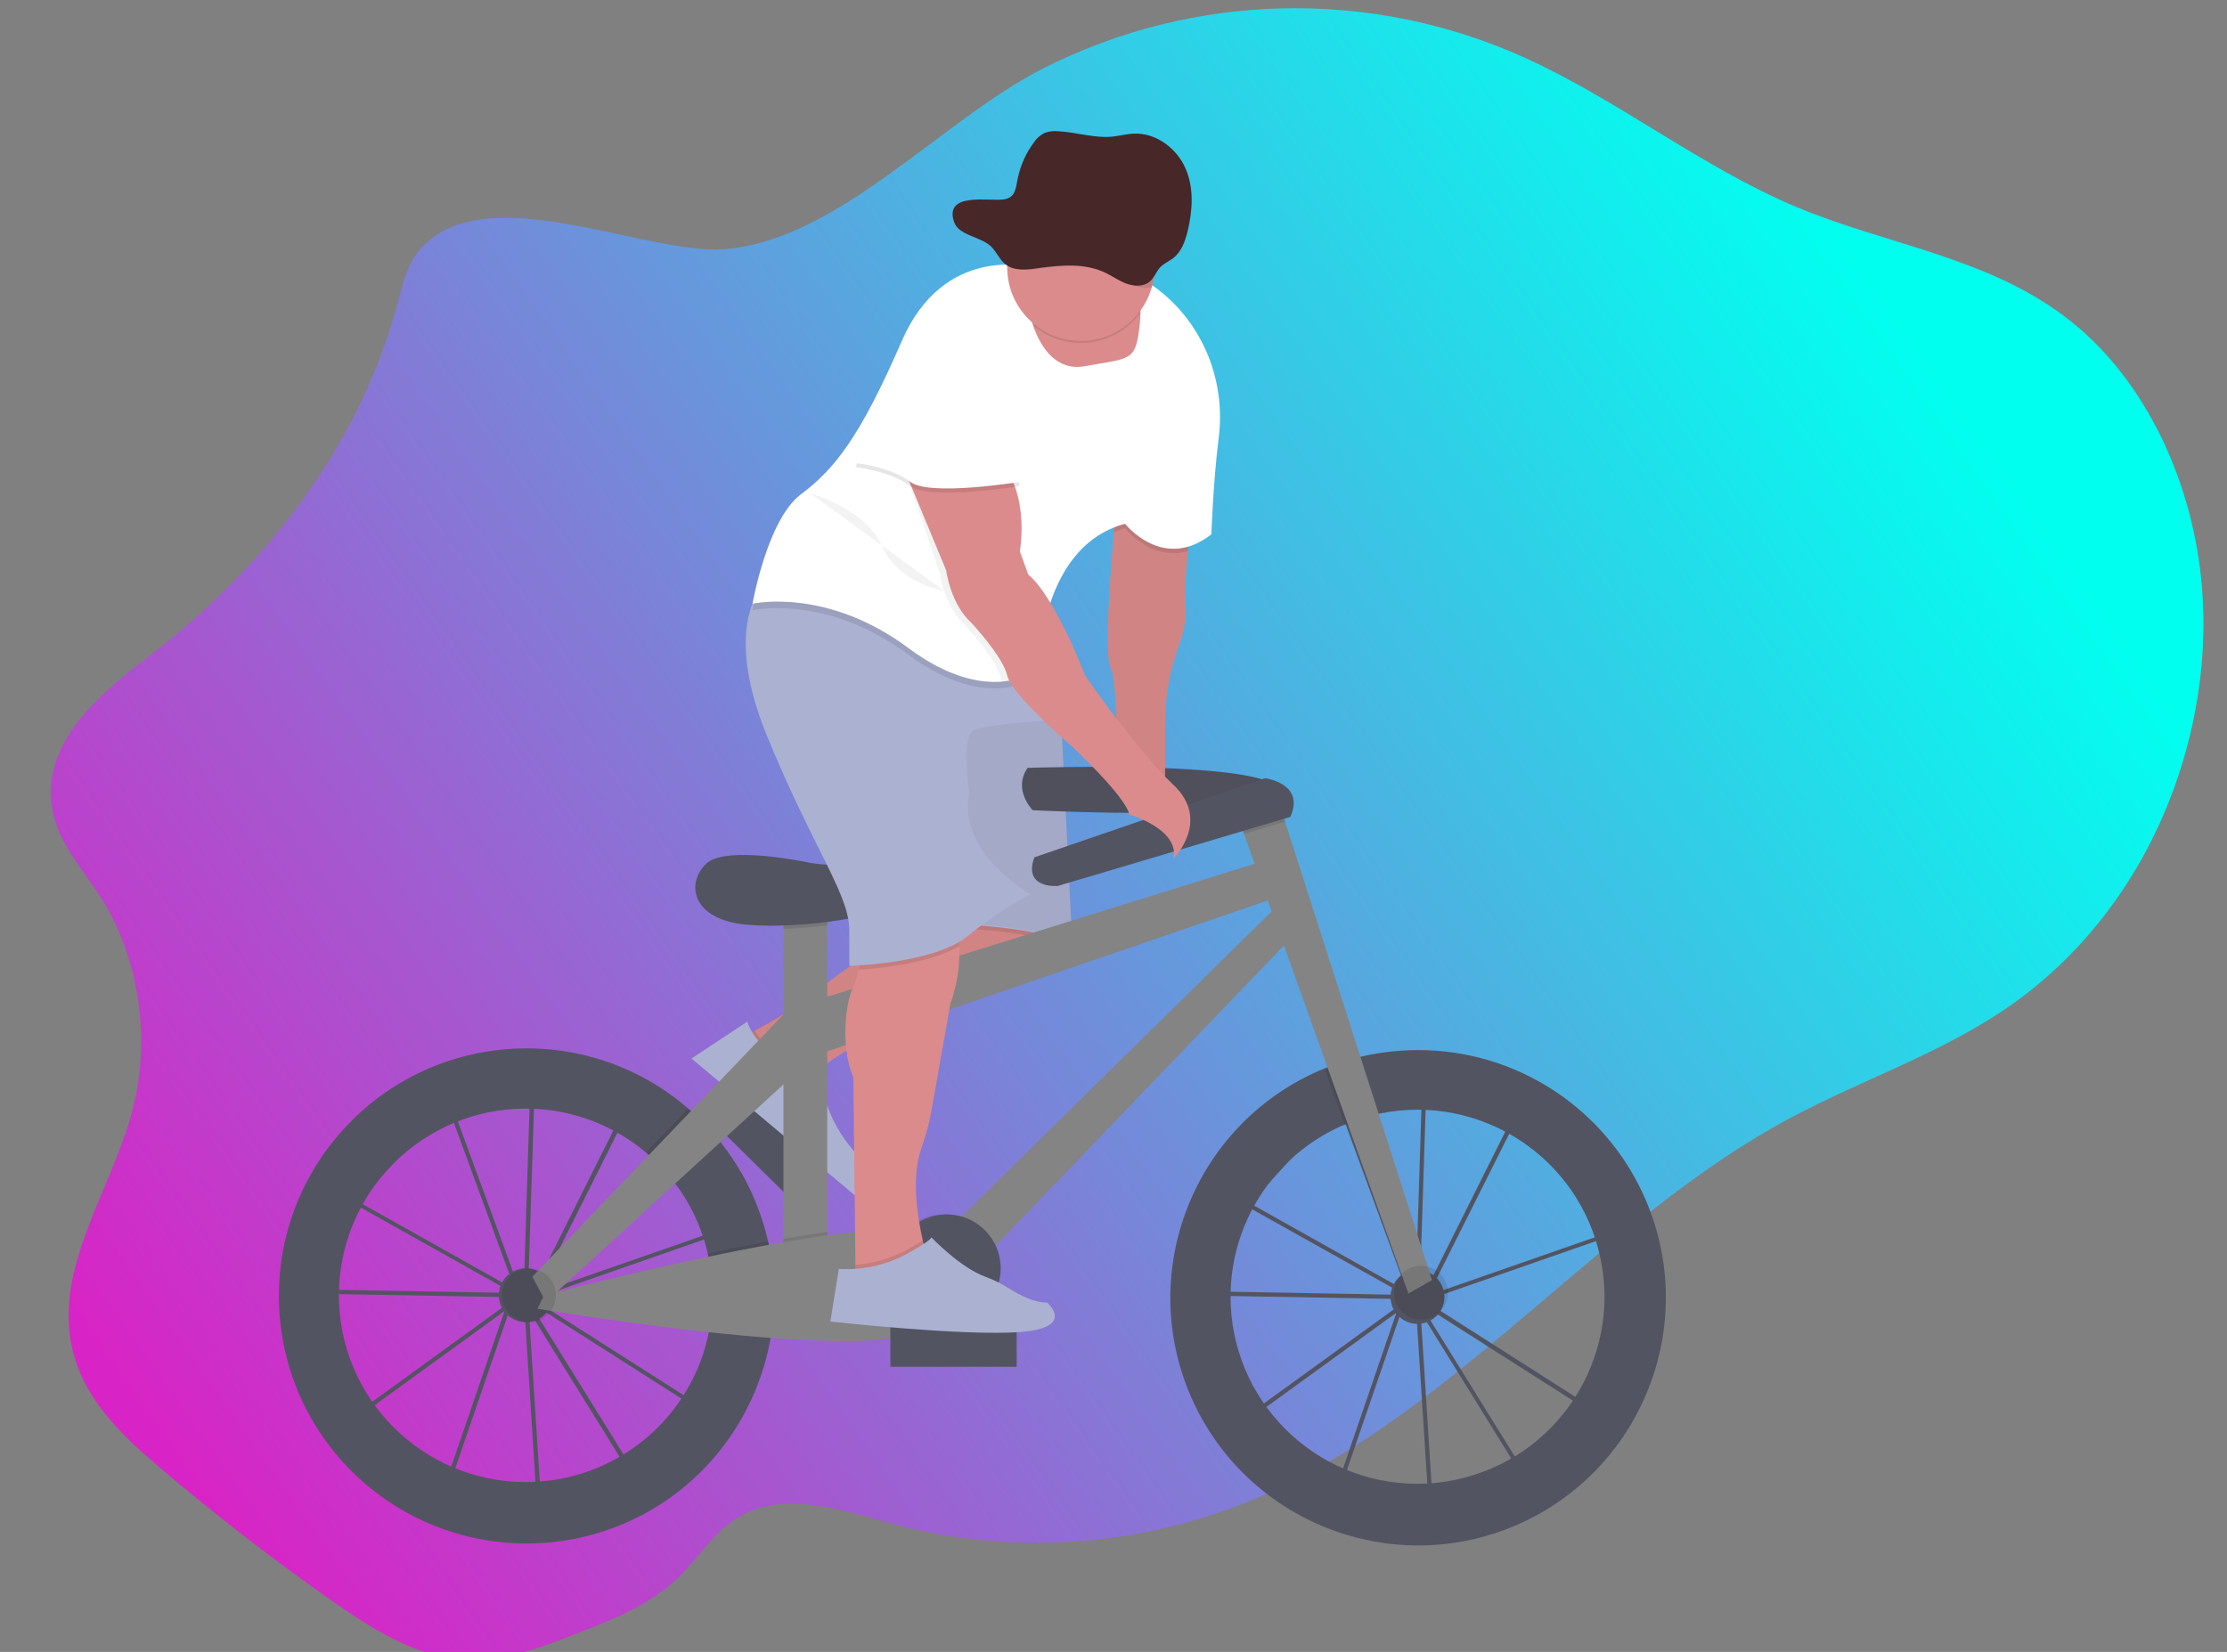 <svg width="1058" height="785" viewBox="0 0 1058 785" fill="none" xmlns="http://www.w3.org/2000/svg">
	<rect x="0" y="0" width="1058" height="785" fill="#808080" stroke="none"/>
	<g id="Byke 1" clip-path="url(#clip0)">
		<path id="Vector"
			d="M198.9 119.3C193.4 125.9 191.3 135.3 188.9 144.1C169.9 214.9 123.1 271.9 69.8 312.6C47.2 329.8 19.7 353 24.7 383.9C27.4 400.5 39 412.7 47.7 426.2C65.9 454.5 71.8 493 63.1 526.9C53.2 565.5 25.7 601.4 34.2 640.4C39.5 664.4 57.3 681.5 74.5 696.2C101.3 719.1 128.9 740.5 157.4 760.5C176.5 773.9 196.8 786.9 219.1 788.6C238.7 790.1 257.9 782.6 276.5 775.3C292.8 768.9 309.4 762.2 322.6 749.3C331.2 740.9 338 730 347.5 723.2C369.9 707 398.6 717.3 424.2 724.2C484.7 740.4 549.5 734.5 607 707.5C695.3 666 762.6 578.8 849 532.1C886.1 512 926.5 499.5 960.9 473.6C980.3 458.9 996.9 440.8 1010.1 420.4C1036.1 380.3 1050.2 329.1 1046.1 279.1C1042 229.1 1019.3 180.8 983.6 152.5C945.3 122.2 897 116.6 853.5 98.4C808.6 79.6 768.6 47.4 724.1 27.3C651.2 -5.6 567.2 -3.7 495.8 32.4C447.4 56.9 398.3 114.1 344.3 118.4C305.9 121.3 228.9 82.9 198.9 119.3Z"
			fill="url(#paint0_linear)" />
		<g id="left-wheel">
			<path id="Vector_2"
				d="M255.2 717L249 619L248.9 618.8L242.6 621L213.5 705.9L167.2 673.1L240.9 619.7L241 619.5L241.4 619.3L246.2 615.8L169 572.5L150.1 593.3L153.1 612.8L241.9 614.4V616.4L151.4 614.8L148 592.7L173.9 564.2L212.7 519L213.4 520.9L221.6 511.9L252.1 517.4V516.2L254.1 516.3V517.8L299.5 525.9L257.2 610.5L251 615V615.5V616.1L348.8 582L337.2 673.2L254.2 620.3L251.3 618.7L300.2 697.6L255.2 717ZM251.2 622.7L257.1 714.1L297.1 696.7L251.2 622.7ZM170.6 673.1L212.4 702.7L239.7 623L170.6 673.1ZM253 617.4L255.1 618.6L335.5 669.8L346.3 584.9L253 617.4ZM245.9 610.2L248.4 614.2L248.8 613.9L251.8 519.4L222.1 514.1L213.9 523.1L245.9 610.2ZM170.5 571.2L245.3 613.2L244 611L212.4 524.7L175.2 565.6L170.5 571.2ZM253.9 519.8L250.9 612.5L255.4 609.2L296.3 527.4L253.9 519.8Z"
				fill="#535461" />
			<path id="Vector_3"
				d="M364.9 590C360.9 572.2 352.8 555.5 341.2 541.4C336.9 536.2 332.2 531.3 327 526.8C277.8 484.3 203.5 489.8 161.1 539C118.6 588.2 124.1 662.5 173.3 704.9C222.5 747.3 296.8 741.9 339.2 692.7C353.5 676.1 362.9 655.8 366.4 634.1C367.3 628 367.8 621.9 367.8 615.8C367.8 607.1 366.8 598.5 364.9 590ZM249.7 704.3C200.7 704.2 161 664.5 161 615.5C161.1 566.5 200.8 526.8 249.8 526.8C298.8 526.9 338.5 566.6 338.5 615.6C338.5 620.9 338 626.2 337.1 631.4C329.4 673.7 292.6 704.3 249.7 704.3Z"
				fill="#535461" />
			<path id="Vector_4"
				d="M262.412 617.554C263.544 610.576 258.805 604.001 251.827 602.869C244.849 601.736 238.274 606.475 237.142 613.453C236.009 620.431 240.748 627.006 247.726 628.139C254.704 629.271 261.279 624.532 262.412 617.554Z"
				fill="#535461" />
		</g>
		<g id="right-wheel">
			<path id="Vector_5"
				d="M678.907 717.8L672.607 619.9L672.507 619.7L666.207 621.9L637.107 706.7L590.807 673.9L664.507 620.5L664.607 620.3L665.007 620.1L669.807 616.6L592.607 573.4L573.707 594.2L576.707 613.7L665.507 615.3V617.3L575.007 615.7L571.607 593.6L597.507 565.1L636.207 519.9L636.907 521.8L645.107 512.8L675.607 518.3V517.1L677.607 517.2V518.7L723.007 526.8L680.607 611.4L674.407 615.9V616.4V617L772.207 582.9L760.607 674.1L677.607 621.2L674.707 619.6L723.607 698.5L678.907 717.8ZM674.907 623.5L680.707 714.9L720.707 697.5L674.907 623.5ZM594.307 673.9L636.107 703.5L663.407 623.8L594.307 673.9ZM676.707 618.2L678.807 619.4L759.107 670.6L769.907 585.7L676.707 618.2ZM669.607 611L672.107 615L672.507 614.7L675.507 520.2L645.807 514.9L637.607 523.9L669.607 611ZM594.207 572L669.007 614L667.707 611.9L636.107 525.6L598.907 566.5L594.207 572ZM677.507 520.6L674.507 613.3L679.007 610L719.907 528.2L677.507 520.6Z"
				fill="#535461" />
			<path id="Vector_6"
				d="M673.807 499C663.207 499 652.607 500.4 642.407 503.2C637.107 504.7 632.007 506.5 626.907 508.7C567.307 534.6 539.907 603.9 565.707 663.5C591.607 723.1 660.907 750.5 720.507 724.7C780.107 698.8 807.507 629.5 781.707 569.9C763.107 526.9 720.707 499 673.807 499ZM673.407 705.1C624.307 705.1 584.607 665.3 584.607 616.2C584.607 581.4 604.907 549.9 636.507 535.4C641.207 533.3 646.107 531.5 651.107 530.2C698.607 517.9 747.107 546.4 759.407 593.9C771.707 641.4 743.207 689.9 695.707 702.2C688.507 704.1 681.007 705.1 673.407 705.1Z"
				fill="#535461" />
			<path id="Vector_7"
				d="M673.407 629.1C680.476 629.1 686.207 623.369 686.207 616.3C686.207 609.231 680.476 603.5 673.407 603.5C666.338 603.5 660.607 609.231 660.607 616.3C660.607 623.369 666.338 629.1 673.407 629.1Z"
				fill="#535461" />
		</g>
		<g id="man-bike">
			<path id="Vector_8" d="M344.326 512.137L330.98 525.661L373.688 567.805L387.034 554.281L344.326 512.137Z"
				fill="#535461" />
			<path id="Vector_9"
				d="M354.5 492C354.5 492 379.3 478.9 388.9 470.5C394.7 465.5 400.9 460.9 407.4 457L438.5 438.1L503.5 433.1L506.5 444.1C506.5 444.1 511.5 460.1 461.5 474.1C411.5 488.1 386.5 510.1 386.5 510.1C386.5 510.1 354.5 521 354.5 492Z"
				fill="#DB8B8B" />
			<path id="Vector_10" opacity="0.1"
				d="M389.1 507.9C387.3 509.2 386.5 510 386.5 510C386.5 510 354.5 521 354.5 492C354.5 492 356 491.2 358.5 489.8C363.5 498 372.5 503 382.1 503H385.5L389.1 507.9Z"
				fill="black" />
			<path id="Vector_11" opacity="0.05"
				d="M505.5 449.5C502.7 455.4 493.1 465.1 461.4 473.9C420.8 485.3 396.7 501.9 389 507.8C387.2 509.1 386.4 509.9 386.4 509.9C386.4 509.9 354.4 520.9 354.4 491.9C354.4 491.9 355.9 491.1 358.4 489.7C365.8 485.6 381.6 476.7 388.7 470.4C394.5 465.4 400.7 460.8 407.2 456.9L438.3 438L449.9 437.1L503.3 433L506.3 444C506.4 444 507.1 446.1 505.5 449.5Z"
				fill="black" />
			<path id="Vector_12"
				d="M355 485.5L328.5 503L406.1 568C406.1 568 417.5 561 411.5 553C411.5 553 391.5 536 390.5 512L384.5 504H381.1C369.3 504 358.9 496.6 355 485.5Z"
				fill="#ABB1D1" />
			<path id="Vector_13" opacity="0.1"
				d="M505.5 449.5C489.5 441.8 450.4 440.9 450.4 440.9L450 437L503.4 432.9L506.4 443.9C506.5 444 507.1 446.1 505.5 449.5Z"
				fill="black" />
			<path id="Vector_14" d="M450.5 439C450.5 439 497.5 440 509.5 450L503.5 329H438.5L450.5 439Z"
				fill="#ABB1D1" />
			<path id="Vector_15" opacity="0.05"
				d="M450.5 438.5C450.5 438.5 497.5 439.5 509.5 449.5L503.5 328.5H438.5L450.5 438.5Z" fill="black" />
			<path id="Vector_16"
				d="M488.2 364.9C488.2 364.9 605.8 360.9 608.2 376.1C610.6 391.3 490.6 385 490.6 385C490.6 385 481 375.3 488.2 364.9Z"
				fill="#535461" />
			<path id="Vector_17" opacity="0.05"
				d="M488.2 364.9C488.2 364.9 605.8 360.9 608.2 376.1C610.6 391.3 490.6 385 490.6 385C490.6 385 481 375.3 488.2 364.9Z"
				fill="black" />
			<path id="Vector_18" d="M393 425.8H372.2V606.7H393V425.8Z" fill="#848484" />
			<path id="Vector_19" opacity="0.1" d="M393 425.8V439.7C386.1 440.6 379 441.2 372.2 441.4V425.8H393V425.8Z"
				fill="black" />
			<path id="Vector_20"
				d="M391.4 410.8C388.5 410.6 385.6 410.2 382.7 409.6C371.4 407.4 343 402.9 335.3 410.6C325.7 420.2 328.9 437 354.5 439.4C380.1 441.8 424.1 435.4 432.9 425.8C433 425.8 417.1 412.8 391.4 410.8Z"
				fill="#535461" />
			<path id="Vector_21" d="M387.4 475.4L605.9 407.4L613.1 424.2L389 501L387.4 475.4Z" fill="#848484" />
			<path id="Vector_22" d="M452.2 582.7L609.9 427.4L618.7 440.2L468.2 597L452.2 582.7Z" fill="#848484" />
			<path id="Vector_23" opacity="0.1"
				d="M653.6 529.8C648.6 531.1 643.7 532.8 639 535L629.4 508.3C634.4 506.1 639.6 504.3 644.9 502.8L653.6 529.8Z"
				fill="black" />
			<path id="Vector_24" d="M680.3 608.3L669.1 614.7L591 396.3L587.5 386.6L605.9 376.1L610.5 390.5L680.3 608.3Z"
				fill="#848484" />
			<path id="Vector_25" opacity="0.1" d="M610.5 390.5L591 396.3L587.5 386.6L605.9 376.1L610.5 390.5Z"
				fill="black" />
			<path id="Vector_26"
				d="M491.4 407.4L601 369.8C601 369.8 620.2 372.2 613 388.2L502.6 421C502.6 421 485.9 422.6 491.4 407.4Z"
				fill="#535461" />
			<path id="Vector_27" opacity="0.1"
				d="M367.8 615.9C367.8 622 367.3 628.2 366.4 634.2C356.8 633.5 346.9 632.5 337.2 631.5C339.4 619.6 339.1 607.4 336.4 595.6C345.9 593.6 355.5 591.7 365 590C366.8 598.5 367.8 607.2 367.8 615.9Z"
				fill="black" />
			<path id="Vector_28" opacity="0.1" d="M393 585.4V606.7H372.2V588.7C379.4 587.4 386.4 586.3 393 585.4Z"
				fill="black" />
			<path id="Vector_29"
				d="M258.5 615.5C258.5 615.5 426.6 571.5 440.2 588.3C453.8 605.1 468.2 627.5 425.8 635.5C383.4 643.5 255.3 621.9 255.3 621.9L258.5 615.5Z"
				fill="#848484" />
			<path id="Vector_30" opacity="0.1"
				d="M341.2 541.4L319.8 560.9C316 556 311.7 551.6 307 547.6L326.9 526.8C332.2 531.2 336.9 536.1 341.2 541.4Z"
				fill="black" />
			<path id="Vector_31" d="M252.9 606.7L378.6 475.4L382.6 505.8L259.3 618.7L252.9 606.7Z" fill="#848484" />
			<path id="Vector_32" opacity="0.1"
				d="M251.3 628.3C258.369 628.3 264.1 622.569 264.1 615.5C264.1 608.431 258.369 602.7 251.3 602.7C244.231 602.7 238.5 608.431 238.5 615.5C238.5 622.569 244.231 628.3 251.3 628.3Z"
				fill="black" />
			<path id="Vector_33" opacity="0.1"
				d="M675.1 627.1C682.169 627.1 687.9 621.369 687.9 614.3C687.9 607.231 682.169 601.5 675.1 601.5C668.031 601.5 662.3 607.231 662.3 614.3C662.3 621.369 668.031 627.1 675.1 627.1Z"
				fill="black" />
			<path id="Vector_34" opacity="0.1"
				d="M448.2 628.3C462.339 628.3 473.8 616.839 473.8 602.7C473.8 588.562 462.339 577.1 448.2 577.1C434.062 577.1 422.6 588.562 422.6 602.7C422.6 616.839 434.062 628.3 448.2 628.3Z"
				fill="black" />
			<path id="Vector_35"
				d="M449.8 628.3C463.938 628.3 475.4 616.839 475.4 602.7C475.4 588.562 463.938 577.1 449.8 577.1C435.661 577.1 424.2 588.562 424.2 602.7C424.2 616.839 435.661 628.3 449.8 628.3Z"
				fill="#535461" />
			<path id="Vector_36"
				d="M443 600.7C446 598.4 450.3 599.1 452.5 602.1L472.8 629.3C475 632.3 474.4 636.6 471.4 638.8C468.4 641 464.1 640.4 461.9 637.4L441.6 610.2C439.4 607.3 440 603 443 600.7Z"
				fill="#6C63FF" />
			<path id="Vector_37"
				d="M565.5 247L563.1 277.1C562.8 280.9 562.9 284.7 563.3 288.6C563.6 292 563.3 297.9 560 306.9C555.8 318.4 553.6 330.5 553.5 342.8V377L530.5 373C530.5 373 531.5 325 527.5 317C523.5 309 530.5 238 530.5 238L565.5 247Z"
				fill="#DB8B8B" />
			<path id="Vector_38" opacity="0.05"
				d="M564.3 261.9L563.1 277.1C562.8 280.9 562.9 284.7 563.3 288.5C563.6 291.9 563.3 297.8 560 306.8C555.8 318.3 553.6 330.4 553.5 342.7V377L530.5 373C530.5 373 531.5 325 527.5 317C524.7 311.3 527.3 274.1 529.2 252.8C530 244 530.5 238 530.5 238L565.5 247L564.3 261.9Z"
				fill="black" />
			<path id="Vector_39"
				d="M451.5 477L442.8 526.2C441.7 532.8 440 539.2 437.8 545.5C432.7 559.4 436 578.8 438.4 589.4C439.5 594.1 440.4 597 440.4 597L414.4 611L406.4 605V601L405.4 512C399.4 498 401.4 477 405.4 469C406.5 466.4 407.3 463.6 407.8 460.8C409.8 450.1 410.4 435 410.4 435C410.4 435 426.4 408 445.4 426C452.4 432.6 455.1 441.3 455.6 449.6C456.7 463.8 451.5 477 451.5 477Z"
				fill="#DB8B8B" />
			<path id="Vector_40" opacity="0.1"
				d="M455.7 449.6C441.8 457.8 417.7 460.2 407.9 460.8C409.9 450.1 410.5 435 410.5 435C410.5 435 426.5 408 445.5 426C452.5 432.6 455.1 441.3 455.7 449.6Z"
				fill="black" />
			<path id="Vector_41"
				d="M489.5 425C478.9 430.7 468.8 437.4 459.5 445C443.5 458 403.5 459 403.5 459V444C404.5 426 387.5 406 364.5 350C349.8 314.2 353.9 294 358.7 284C361.5 278.4 364.5 276 364.5 276L489.5 300L494 313.4L503.5 342C503.5 342 468.5 344 462.5 347C456.5 350 460.5 377 460.5 377C454.5 405 489.5 425 489.5 425Z"
				fill="#ABB1D1" />
			<path id="Vector_42" opacity="0.1"
				d="M565.5 247L564.3 261.9C546.9 266.9 534.5 251 534.5 251C532.7 251.5 530.9 252.1 529.2 252.8C530 244 530.5 238 530.5 238L565.5 247Z"
				fill="black" />
			<path id="Vector_43" opacity="0.1"
				d="M493.9 313.4C493.4 318.1 493.4 321 493.4 321C493.4 321 470.4 340 431.4 311C392.4 282 357.4 290 357.4 290C357.4 290 357.8 287.7 358.6 284C361.4 278.4 364.4 276 364.4 276L489.4 300L493.9 313.4Z"
				fill="black" />
			<path id="Vector_44"
				d="M579 207.9C576.4 228.3 575.5 253.9 575.5 253.9C552.5 271.9 534.5 248.9 534.5 248.9C512.8 254.7 502.6 273.7 497.8 290.3C495.2 299.3 493.8 308.5 493.5 317.9C493.5 317.9 487.4 322.9 476.2 323.9C465.6 324.8 450.4 322 431.5 307.9C392.5 278.9 357.5 286.9 357.5 286.9C357.5 286.9 364.5 246.9 380.5 234.9C396.5 222.9 408.5 207.9 428.5 161.9C448.5 115.9 489.5 126.9 489.5 126.9C489.5 126.9 491.5 117.9 528.5 126.9C537.5 129.3 545.9 133.7 552.9 139.8C572.6 156.5 582.2 182.3 579 207.9Z"
				fill="white" />
			<path id="Vector_45"
				d="M541.8 149.5C541.8 150.8 541.6 152.3 541.5 154C539.5 172 537.5 170 515.5 174C501.8 176.5 494.7 165.1 491.3 156.1C490.1 152.8 489.1 149.5 488.5 146L536.5 138C536.5 138 542.3 136.3 541.8 149.5Z"
				fill="#DB8B8B" />
			<path id="Vector_46" opacity="0.05"
				d="M497.7 290.4C495.1 299.4 493.7 308.6 493.4 318C493.4 318 487.3 323 476.1 324C475.8 323.4 475.5 322.7 475.4 322C473.4 313 458.4 297 458.4 297C448.4 288 446.4 272 446.4 272L430 223.5L424.5 219C424.5 219 447.5 201 467.5 216C487.5 231 481.5 263 481.5 263L485.5 274C489.6 277.5 493.9 283.7 497.7 290.4Z"
				fill="black" />
			<path id="Vector_47"
				d="M427.5 218L449.5 271C449.5 271 451.5 287 461.5 296C461.5 296 476.5 312 478.5 321C480.5 330 508.5 354 508.5 354C508.5 354 534.5 378 536.5 387C536.5 387 560.5 394 557.5 408C557.5 408 575.5 390 557.5 373C539.5 356 515.5 321 515.5 321C515.5 321 501.5 284 488.5 273L484.5 262C484.5 262 490.5 230 470.5 215C450.5 200 427.5 218 427.5 218Z"
				fill="#DB8B8B" />
			<path id="Vector_48" opacity="0.1"
				d="M440.5 597L414.5 611L406.5 605V601C415.5 600.4 424.2 597.7 432 593.3C434.4 591.9 436.7 590.6 438.5 589.4C439.6 594 440.5 597 440.5 597Z"
				fill="black" />
			<path id="Vector_49" opacity="0.1"
				d="M470.5 176L484.5 231C484.5 231 441.5 238 432.5 231C423.5 224 406.5 222 406.5 222C406.5 222 424.5 170 434.5 164C444.5 158 470.5 176 470.5 176Z"
				fill="black" />
			<path id="Vector_50"
				d="M470.5 174L484.5 229C484.5 229 441.5 236 432.5 229C423.5 222 406.5 220 406.5 220C406.5 220 424.5 168 434.5 162C444.5 156 470.5 174 470.5 174Z"
				fill="white" />
			<path id="Vector_51" opacity="0.1"
				d="M541.8 148.5C530.5 164.2 508.6 167.7 492.9 156.3C492.3 155.9 491.8 155.5 491.2 155C490 151.7 489 148.4 488.4 144.9L536.4 136.9C536.5 137 542.3 135.3 541.8 148.5Z"
				fill="black" />
			<path id="Vector_52"
				d="M548.5 127C548.5 146.3 532.8 162 513.5 162C494.2 162 478.5 146.3 478.5 127C478.5 126.4 478.5 125.8 478.5 125.3C479 106 495 90.7 514.4 91.2C533.7 91.6 549 107.7 548.5 127Z"
				fill="#DB8B8B" />
			<path id="Vector_53" opacity="0.1"
				d="M548.5 127C548.5 130.2 548.1 133.4 547.2 136.5C544.5 137.1 541.7 136.8 539.1 135.8C535.4 134.3 532.1 131.8 528.6 130C518.5 124.9 506.5 125.9 495.3 127.6C489.7 128.4 483.4 129.2 479.1 125.7C478.9 125.6 478.8 125.5 478.7 125.3C479.2 106 495.2 90.7 514.6 91.2C533.7 91.6 549 107.7 548.5 127Z"
				fill="black" />
			<path id="Vector_54" opacity="0.05"
				d="M385 234.5C385 234.5 411 241.5 419 259.5C427 277.5 448.6 280.8 448.6 280.8" fill="black" />
			<path id="Vector_55" d="M483 630.5H423V649.5H483V630.5Z" fill="#535461" />
			<path id="Vector_56"
				d="M432 595.2C437.4 592.2 442.1 589.2 442.5 588C442.5 588 456 602.3 468.1 606.7C472.2 608.2 476 610.1 479.7 612.5C484.5 615.5 491.3 619 497.5 619C497.5 619 511.5 631 484.5 633C457.5 635 394.5 628 394.5 628L398.5 603C410.2 603.7 421.8 601 432 595.2Z"
				fill="#ABB1D1" />
		</g>
		<path id="hat"
			d="M453.2 105.3C455.3 112 465.6 112.2 470.8 117.1C473.5 119.7 474.8 123.4 477.8 125.7C482 128.9 488 128.2 493.3 127.4C504 125.9 515.5 125 525.1 129.6C528.5 131.2 531.6 133.5 535.2 134.8C538.8 136.1 543.2 136.3 546.1 133.9C548.4 132 549.3 128.9 551.4 126.8C553 125.2 555.3 124.2 557.2 122.8C561.3 119.7 563 114.7 564.2 109.9C566.6 100 567.3 89.4 563.2 80C559.1 70.6 549.3 63 538.5 63.5C535.2 63.7 532 64.5 528.7 64.9C520.2 65.8 511.7 62.9 503.1 62.4C500.6 62.1 498.1 62.4 495.8 63.4C494.1 64.4 492.5 65.7 491.4 67.4C487.5 72.5 484.8 78.5 483.5 84.9C482.5 89.7 482.5 94 476.6 94.8C469.9 95.7 448.6 91.2 453.2 105.3Z"
			fill="#472727" />
	</g>
	<defs>
		<linearGradient id="paint0_linear" x1="875" y1="114" x2="75" y2="680" gradientUnits="userSpaceOnUse">
			<stop stop-color="#01FFF0" />
			<stop offset="1" stop-color="#D824C6" />
		</linearGradient>
		<clipPath id="clip0">
			<rect width="1057.7" height="785" fill="white" />
		</clipPath>
	</defs>
</svg>